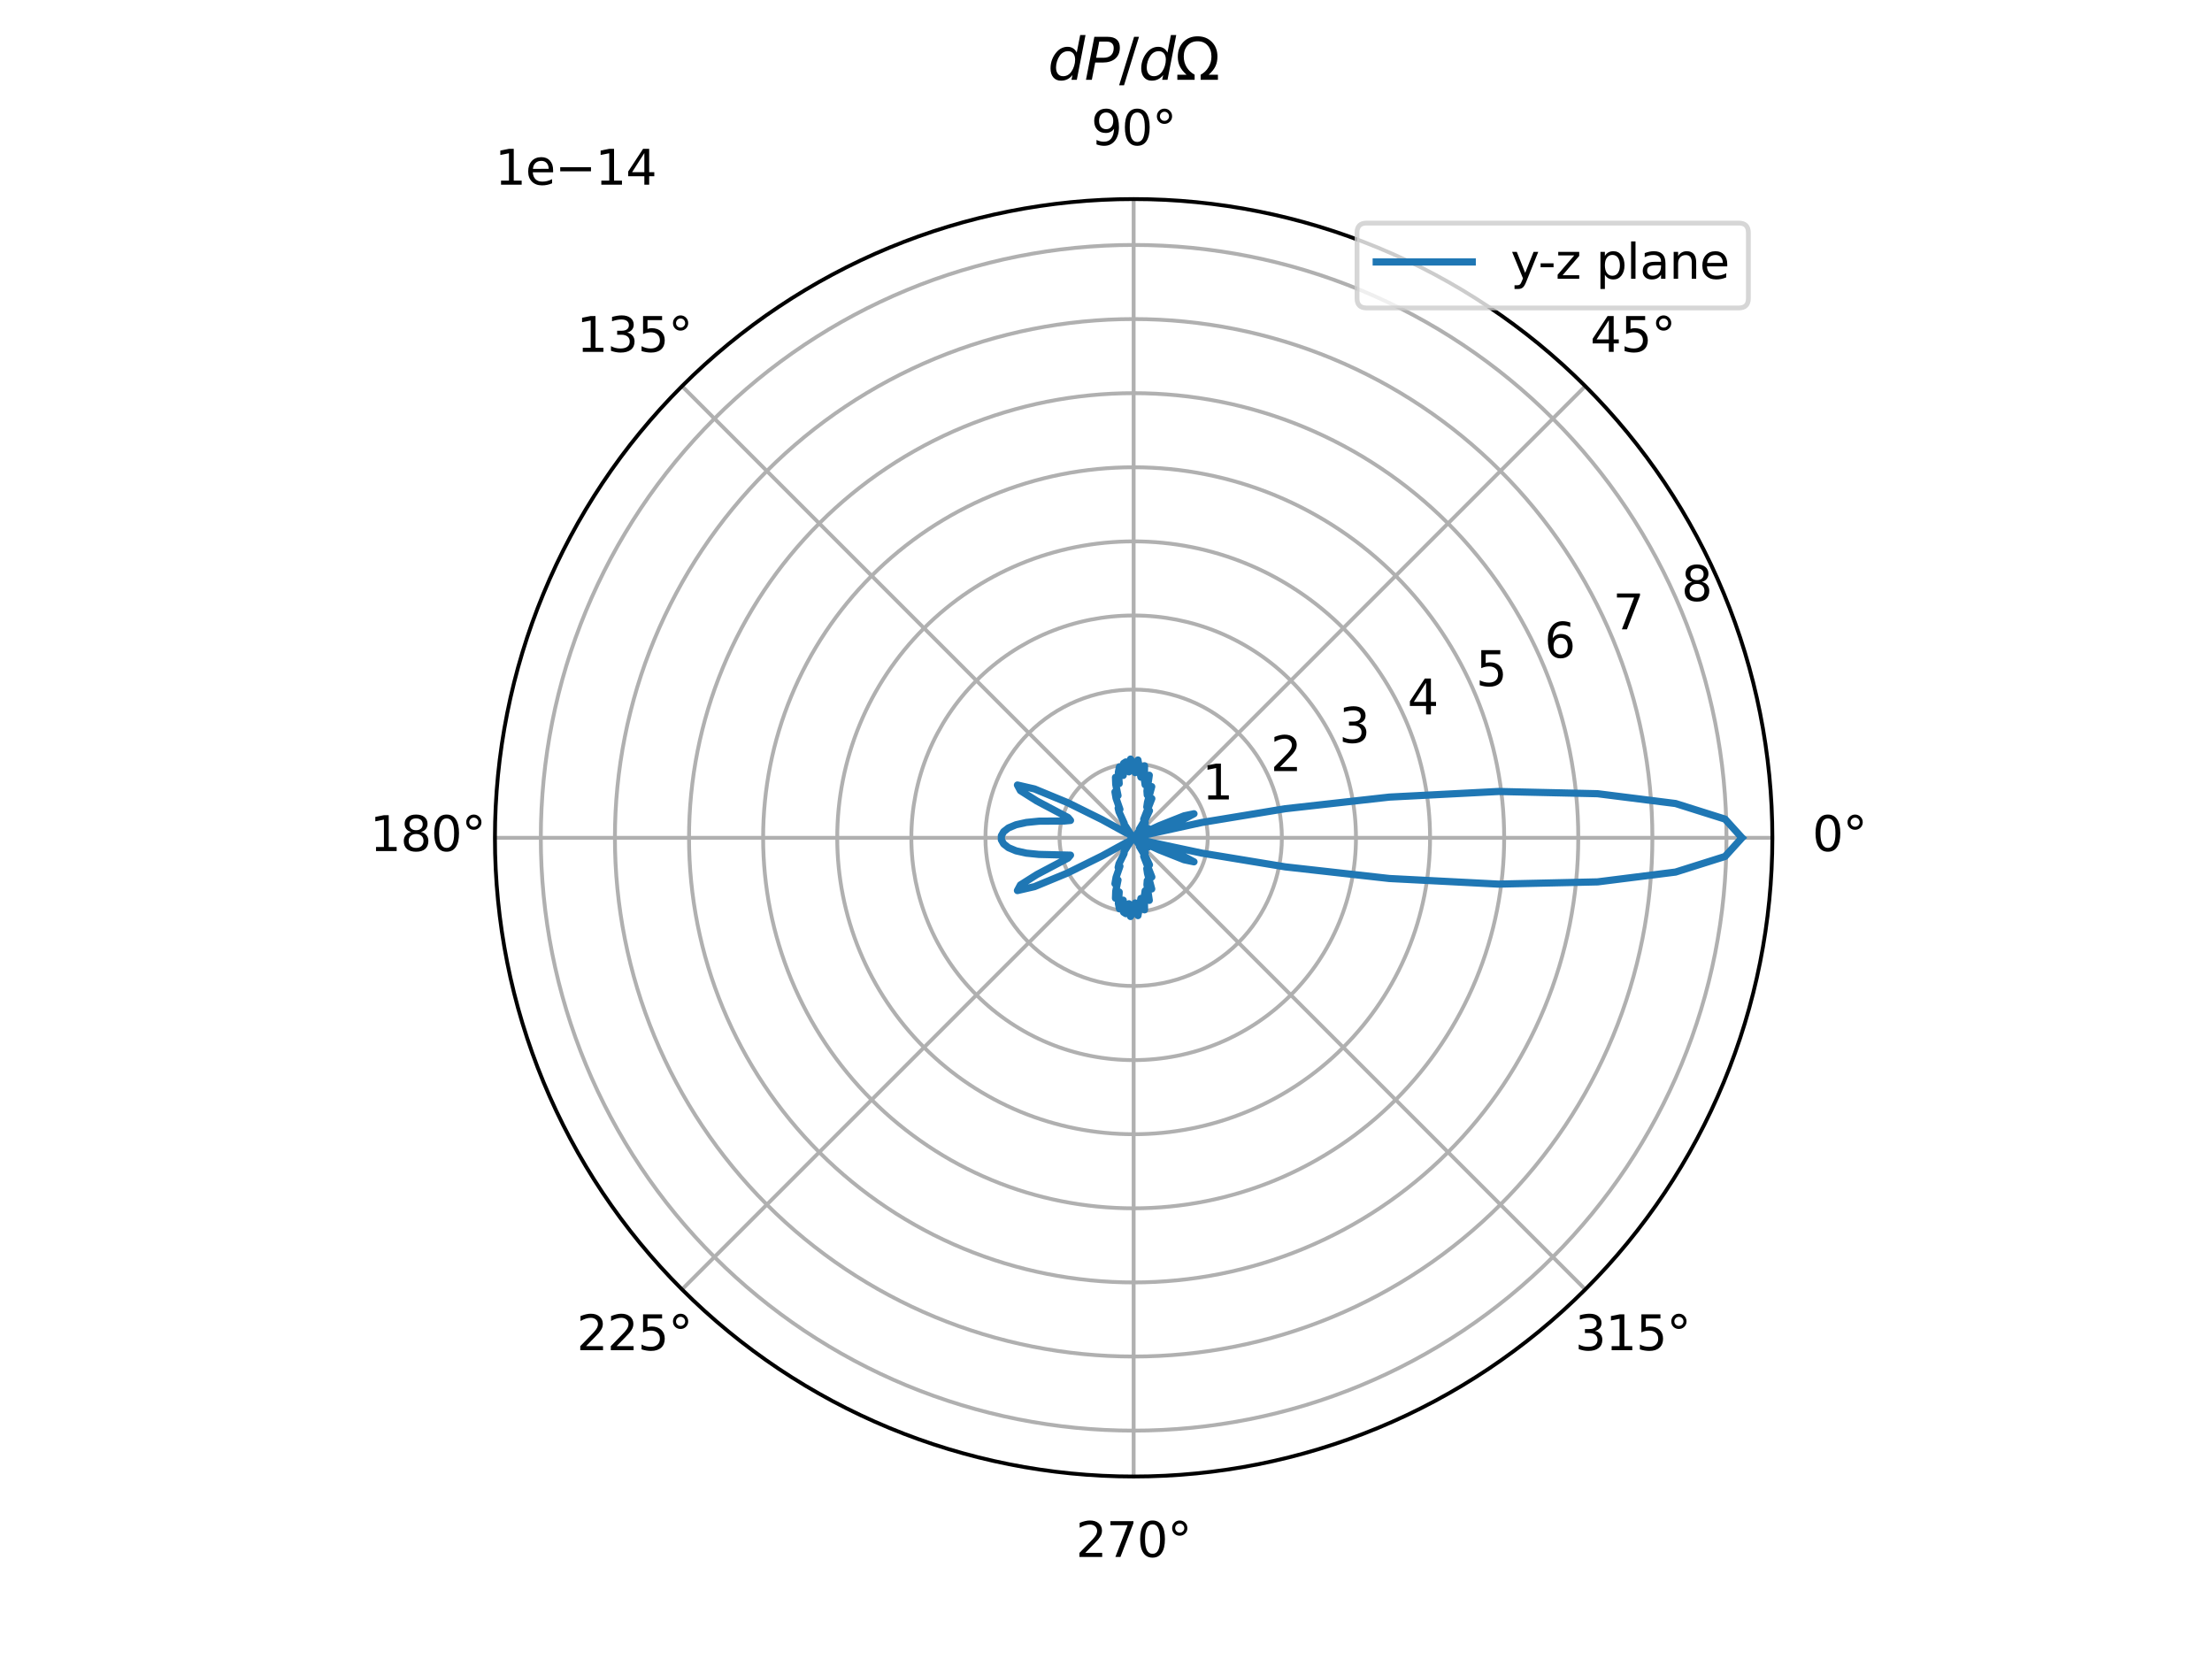 <?xml version="1.0" encoding="utf-8" standalone="no"?>
<!DOCTYPE svg PUBLIC "-//W3C//DTD SVG 1.1//EN"
  "http://www.w3.org/Graphics/SVG/1.1/DTD/svg11.dtd">
<svg xmlns:xlink="http://www.w3.org/1999/xlink" width="460.8pt" height="345.6pt" viewBox="0 0 460.8 345.6" xmlns="http://www.w3.org/2000/svg" version="1.1">
 <defs>
  <style type="text/css">*{stroke-linejoin: round; stroke-linecap: butt}</style>
 </defs>
 <g id="figure_1">
  <g id="patch_1">
   <path d="M 0 345.6 
L 460.8 345.6 
L 460.8 0 
L 0 0 
z
" style="fill: #ffffff"/>
  </g>
  <g id="axes_1">
   <g id="patch_2">
    <path d="M 369.216 174.528 
C 369.216 157.055 365.774 139.752 359.088 123.61 
C 352.401 107.467 342.6 92.798 330.245 80.443 
C 317.89 68.088 303.221 58.287 287.078 51.6 
C 270.936 44.914 253.633 41.472 236.16 41.472 
C 218.687 41.472 201.384 44.914 185.242 51.6 
C 169.099 58.287 154.43 68.088 142.075 80.443 
C 129.72 92.798 119.919 107.467 113.232 123.61 
C 106.546 139.752 103.104 157.055 103.104 174.528 
C 103.104 192.001 106.546 209.304 113.232 225.446 
C 119.919 241.589 129.72 256.258 142.075 268.613 
C 154.43 280.968 169.099 290.769 185.242 297.456 
C 201.384 304.142 218.687 307.584 236.16 307.584 
C 253.633 307.584 270.936 304.142 287.078 297.456 
C 303.221 290.769 317.89 280.968 330.245 268.613 
C 342.6 256.258 352.401 241.589 359.088 225.446 
C 365.774 209.304 369.216 192.001 369.216 174.528 
M 236.16 174.528 
C 236.16 174.528 236.16 174.528 236.16 174.528 
C 236.16 174.528 236.16 174.528 236.16 174.528 
C 236.16 174.528 236.16 174.528 236.16 174.528 
C 236.16 174.528 236.16 174.528 236.16 174.528 
C 236.16 174.528 236.16 174.528 236.16 174.528 
C 236.16 174.528 236.16 174.528 236.16 174.528 
C 236.16 174.528 236.16 174.528 236.16 174.528 
C 236.16 174.528 236.16 174.528 236.16 174.528 
C 236.16 174.528 236.16 174.528 236.16 174.528 
C 236.16 174.528 236.16 174.528 236.16 174.528 
C 236.16 174.528 236.16 174.528 236.16 174.528 
C 236.16 174.528 236.16 174.528 236.16 174.528 
C 236.16 174.528 236.16 174.528 236.16 174.528 
C 236.16 174.528 236.16 174.528 236.16 174.528 
C 236.16 174.528 236.16 174.528 236.16 174.528 
C 236.16 174.528 236.16 174.528 236.16 174.528 
M 369.216 174.528 
z
" style="fill: #ffffff"/>
   </g>
   <g id="matplotlib.axis_1">
    <g id="xtick_1">
     <g id="line2d_1">
      <path d="M 236.16 174.528 
L 369.216 174.528 
" clip-path="url(#p6fc45f6d96)" style="fill: none; stroke: #b0b0b0; stroke-width: 0.8; stroke-linecap: square"/>
     </g>
     <g id="text_1">
      <!-- 0° -->
      <g transform="translate(377.535 177.287)scale(0.1 -0.1)">
       <defs>
        <path id="DejaVuSans-30" d="M 2034 4250 
Q 1547 4250 1301 3770 
Q 1056 3291 1056 2328 
Q 1056 1369 1301 889 
Q 1547 409 2034 409 
Q 2525 409 2770 889 
Q 3016 1369 3016 2328 
Q 3016 3291 2770 3770 
Q 2525 4250 2034 4250 
z
M 2034 4750 
Q 2819 4750 3233 4129 
Q 3647 3509 3647 2328 
Q 3647 1150 3233 529 
Q 2819 -91 2034 -91 
Q 1250 -91 836 529 
Q 422 1150 422 2328 
Q 422 3509 836 4129 
Q 1250 4750 2034 4750 
z
" transform="scale(0.016)"/>
        <path id="DejaVuSans-b0" d="M 1600 4347 
Q 1350 4347 1178 4173 
Q 1006 4000 1006 3750 
Q 1006 3503 1178 3333 
Q 1350 3163 1600 3163 
Q 1850 3163 2022 3333 
Q 2194 3503 2194 3750 
Q 2194 3997 2020 4172 
Q 1847 4347 1600 4347 
z
M 1600 4750 
Q 1800 4750 1984 4673 
Q 2169 4597 2303 4453 
Q 2447 4313 2519 4134 
Q 2591 3956 2591 3750 
Q 2591 3338 2302 3052 
Q 2013 2766 1594 2766 
Q 1172 2766 890 3047 
Q 609 3328 609 3750 
Q 609 4169 896 4459 
Q 1184 4750 1600 4750 
z
" transform="scale(0.016)"/>
       </defs>
       <use xlink:href="#DejaVuSans-30"/>
       <use xlink:href="#DejaVuSans-b0" x="63.623"/>
      </g>
     </g>
    </g>
    <g id="xtick_2">
     <g id="line2d_2">
      <path d="M 236.16 174.528 
L 330.245 80.443 
" clip-path="url(#p6fc45f6d96)" style="fill: none; stroke: #b0b0b0; stroke-width: 0.8; stroke-linecap: square"/>
     </g>
     <g id="text_2">
      <!-- 45° -->
      <g transform="translate(331.282 73.303)scale(0.1 -0.1)">
       <defs>
        <path id="DejaVuSans-34" d="M 2419 4116 
L 825 1625 
L 2419 1625 
L 2419 4116 
z
M 2253 4666 
L 3047 4666 
L 3047 1625 
L 3713 1625 
L 3713 1100 
L 3047 1100 
L 3047 0 
L 2419 0 
L 2419 1100 
L 313 1100 
L 313 1709 
L 2253 4666 
z
" transform="scale(0.016)"/>
        <path id="DejaVuSans-35" d="M 691 4666 
L 3169 4666 
L 3169 4134 
L 1269 4134 
L 1269 2991 
Q 1406 3038 1543 3061 
Q 1681 3084 1819 3084 
Q 2600 3084 3056 2656 
Q 3513 2228 3513 1497 
Q 3513 744 3044 326 
Q 2575 -91 1722 -91 
Q 1428 -91 1123 -41 
Q 819 9 494 109 
L 494 744 
Q 775 591 1075 516 
Q 1375 441 1709 441 
Q 2250 441 2565 725 
Q 2881 1009 2881 1497 
Q 2881 1984 2565 2268 
Q 2250 2553 1709 2553 
Q 1456 2553 1204 2497 
Q 953 2441 691 2322 
L 691 4666 
z
" transform="scale(0.016)"/>
       </defs>
       <use xlink:href="#DejaVuSans-34"/>
       <use xlink:href="#DejaVuSans-35" x="63.623"/>
       <use xlink:href="#DejaVuSans-b0" x="127.246"/>
      </g>
     </g>
    </g>
    <g id="xtick_3">
     <g id="line2d_3">
      <path d="M 236.16 174.528 
L 236.16 41.472 
" clip-path="url(#p6fc45f6d96)" style="fill: none; stroke: #b0b0b0; stroke-width: 0.8; stroke-linecap: square"/>
     </g>
     <g id="text_3">
      <!-- 90° -->
      <g transform="translate(227.298 30.231)scale(0.1 -0.1)">
       <defs>
        <path id="DejaVuSans-39" d="M 703 97 
L 703 672 
Q 941 559 1184 500 
Q 1428 441 1663 441 
Q 2288 441 2617 861 
Q 2947 1281 2994 2138 
Q 2813 1869 2534 1725 
Q 2256 1581 1919 1581 
Q 1219 1581 811 2004 
Q 403 2428 403 3163 
Q 403 3881 828 4315 
Q 1253 4750 1959 4750 
Q 2769 4750 3195 4129 
Q 3622 3509 3622 2328 
Q 3622 1225 3098 567 
Q 2575 -91 1691 -91 
Q 1453 -91 1209 -44 
Q 966 3 703 97 
z
M 1959 2075 
Q 2384 2075 2632 2365 
Q 2881 2656 2881 3163 
Q 2881 3666 2632 3958 
Q 2384 4250 1959 4250 
Q 1534 4250 1286 3958 
Q 1038 3666 1038 3163 
Q 1038 2656 1286 2365 
Q 1534 2075 1959 2075 
z
" transform="scale(0.016)"/>
       </defs>
       <use xlink:href="#DejaVuSans-39"/>
       <use xlink:href="#DejaVuSans-30" x="63.623"/>
       <use xlink:href="#DejaVuSans-b0" x="127.246"/>
      </g>
     </g>
    </g>
    <g id="xtick_4">
     <g id="line2d_4">
      <path d="M 236.16 174.528 
L 142.075 80.443 
" clip-path="url(#p6fc45f6d96)" style="fill: none; stroke: #b0b0b0; stroke-width: 0.8; stroke-linecap: square"/>
     </g>
     <g id="text_4">
      <!-- 135° -->
      <g transform="translate(120.132 73.303)scale(0.1 -0.1)">
       <defs>
        <path id="DejaVuSans-31" d="M 794 531 
L 1825 531 
L 1825 4091 
L 703 3866 
L 703 4441 
L 1819 4666 
L 2450 4666 
L 2450 531 
L 3481 531 
L 3481 0 
L 794 0 
L 794 531 
z
" transform="scale(0.016)"/>
        <path id="DejaVuSans-33" d="M 2597 2516 
Q 3050 2419 3304 2112 
Q 3559 1806 3559 1356 
Q 3559 666 3084 287 
Q 2609 -91 1734 -91 
Q 1441 -91 1130 -33 
Q 819 25 488 141 
L 488 750 
Q 750 597 1062 519 
Q 1375 441 1716 441 
Q 2309 441 2620 675 
Q 2931 909 2931 1356 
Q 2931 1769 2642 2001 
Q 2353 2234 1838 2234 
L 1294 2234 
L 1294 2753 
L 1863 2753 
Q 2328 2753 2575 2939 
Q 2822 3125 2822 3475 
Q 2822 3834 2567 4026 
Q 2313 4219 1838 4219 
Q 1578 4219 1281 4162 
Q 984 4106 628 3988 
L 628 4550 
Q 988 4650 1302 4700 
Q 1616 4750 1894 4750 
Q 2613 4750 3031 4423 
Q 3450 4097 3450 3541 
Q 3450 3153 3228 2886 
Q 3006 2619 2597 2516 
z
" transform="scale(0.016)"/>
       </defs>
       <use xlink:href="#DejaVuSans-31"/>
       <use xlink:href="#DejaVuSans-33" x="63.623"/>
       <use xlink:href="#DejaVuSans-35" x="127.246"/>
       <use xlink:href="#DejaVuSans-b0" x="190.869"/>
      </g>
     </g>
    </g>
    <g id="xtick_5">
     <g id="line2d_5">
      <path d="M 236.16 174.528 
L 103.104 174.528 
" clip-path="url(#p6fc45f6d96)" style="fill: none; stroke: #b0b0b0; stroke-width: 0.8; stroke-linecap: square"/>
     </g>
     <g id="text_5">
      <!-- 180° -->
      <g transform="translate(77.06 177.287)scale(0.1 -0.1)">
       <defs>
        <path id="DejaVuSans-38" d="M 2034 2216 
Q 1584 2216 1326 1975 
Q 1069 1734 1069 1313 
Q 1069 891 1326 650 
Q 1584 409 2034 409 
Q 2484 409 2743 651 
Q 3003 894 3003 1313 
Q 3003 1734 2745 1975 
Q 2488 2216 2034 2216 
z
M 1403 2484 
Q 997 2584 770 2862 
Q 544 3141 544 3541 
Q 544 4100 942 4425 
Q 1341 4750 2034 4750 
Q 2731 4750 3128 4425 
Q 3525 4100 3525 3541 
Q 3525 3141 3298 2862 
Q 3072 2584 2669 2484 
Q 3125 2378 3379 2068 
Q 3634 1759 3634 1313 
Q 3634 634 3220 271 
Q 2806 -91 2034 -91 
Q 1263 -91 848 271 
Q 434 634 434 1313 
Q 434 1759 690 2068 
Q 947 2378 1403 2484 
z
M 1172 3481 
Q 1172 3119 1398 2916 
Q 1625 2713 2034 2713 
Q 2441 2713 2670 2916 
Q 2900 3119 2900 3481 
Q 2900 3844 2670 4047 
Q 2441 4250 2034 4250 
Q 1625 4250 1398 4047 
Q 1172 3844 1172 3481 
z
" transform="scale(0.016)"/>
       </defs>
       <use xlink:href="#DejaVuSans-31"/>
       <use xlink:href="#DejaVuSans-38" x="63.623"/>
       <use xlink:href="#DejaVuSans-30" x="127.246"/>
       <use xlink:href="#DejaVuSans-b0" x="190.869"/>
      </g>
     </g>
    </g>
    <g id="xtick_6">
     <g id="line2d_6">
      <path d="M 236.16 174.528 
L 142.075 268.613 
" clip-path="url(#p6fc45f6d96)" style="fill: none; stroke: #b0b0b0; stroke-width: 0.8; stroke-linecap: square"/>
     </g>
     <g id="text_6">
      <!-- 225° -->
      <g transform="translate(120.132 281.272)scale(0.1 -0.1)">
       <defs>
        <path id="DejaVuSans-32" d="M 1228 531 
L 3431 531 
L 3431 0 
L 469 0 
L 469 531 
Q 828 903 1448 1529 
Q 2069 2156 2228 2338 
Q 2531 2678 2651 2914 
Q 2772 3150 2772 3378 
Q 2772 3750 2511 3984 
Q 2250 4219 1831 4219 
Q 1534 4219 1204 4116 
Q 875 4013 500 3803 
L 500 4441 
Q 881 4594 1212 4672 
Q 1544 4750 1819 4750 
Q 2544 4750 2975 4387 
Q 3406 4025 3406 3419 
Q 3406 3131 3298 2873 
Q 3191 2616 2906 2266 
Q 2828 2175 2409 1742 
Q 1991 1309 1228 531 
z
" transform="scale(0.016)"/>
       </defs>
       <use xlink:href="#DejaVuSans-32"/>
       <use xlink:href="#DejaVuSans-32" x="63.623"/>
       <use xlink:href="#DejaVuSans-35" x="127.246"/>
       <use xlink:href="#DejaVuSans-b0" x="190.869"/>
      </g>
     </g>
    </g>
    <g id="xtick_7">
     <g id="line2d_7">
      <path d="M 236.16 174.528 
L 236.16 307.584 
" clip-path="url(#p6fc45f6d96)" style="fill: none; stroke: #b0b0b0; stroke-width: 0.8; stroke-linecap: square"/>
     </g>
     <g id="text_7">
      <!-- 270° -->
      <g transform="translate(224.116 324.343)scale(0.1 -0.1)">
       <defs>
        <path id="DejaVuSans-37" d="M 525 4666 
L 3525 4666 
L 3525 4397 
L 1831 0 
L 1172 0 
L 2766 4134 
L 525 4134 
L 525 4666 
z
" transform="scale(0.016)"/>
       </defs>
       <use xlink:href="#DejaVuSans-32"/>
       <use xlink:href="#DejaVuSans-37" x="63.623"/>
       <use xlink:href="#DejaVuSans-30" x="127.246"/>
       <use xlink:href="#DejaVuSans-b0" x="190.869"/>
      </g>
     </g>
    </g>
    <g id="xtick_8">
     <g id="line2d_8">
      <path d="M 236.16 174.528 
L 330.245 268.613 
" clip-path="url(#p6fc45f6d96)" style="fill: none; stroke: #b0b0b0; stroke-width: 0.8; stroke-linecap: square"/>
     </g>
     <g id="text_8">
      <!-- 315° -->
      <g transform="translate(328.101 281.272)scale(0.1 -0.1)">
       <use xlink:href="#DejaVuSans-33"/>
       <use xlink:href="#DejaVuSans-31" x="63.623"/>
       <use xlink:href="#DejaVuSans-35" x="127.246"/>
       <use xlink:href="#DejaVuSans-b0" x="190.869"/>
      </g>
     </g>
    </g>
   </g>
   <g id="matplotlib.axis_2">
    <g id="ytick_1">
     <g id="line2d_9">
      <path d="M 251.597 174.528 
C 251.597 172.501 251.198 170.493 250.422 168.62 
C 249.646 166.747 248.509 165.046 247.076 163.612 
C 245.642 162.179 243.941 161.042 242.068 160.266 
C 240.195 159.49 238.187 159.091 236.16 159.091 
C 234.133 159.091 232.125 159.49 230.252 160.266 
C 228.379 161.042 226.678 162.179 225.244 163.612 
C 223.811 165.046 222.674 166.747 221.898 168.62 
C 221.122 170.493 220.723 172.501 220.723 174.528 
C 220.723 176.555 221.122 178.563 221.898 180.436 
C 222.674 182.309 223.811 184.01 225.244 185.444 
C 226.678 186.877 228.379 188.014 230.252 188.79 
C 232.125 189.566 234.133 189.965 236.16 189.965 
C 238.187 189.965 240.195 189.566 242.068 188.79 
C 243.941 188.014 245.642 186.877 247.076 185.444 
C 248.509 184.01 249.646 182.309 250.422 180.436 
C 251.198 178.563 251.597 176.555 251.597 174.528 
" clip-path="url(#p6fc45f6d96)" style="fill: none; stroke: #b0b0b0; stroke-width: 0.8; stroke-linecap: square"/>
     </g>
     <g id="text_9">
      <!-- 1 -->
      <g transform="translate(250.422 166.541)scale(0.1 -0.1)">
       <use xlink:href="#DejaVuSans-31"/>
      </g>
     </g>
    </g>
    <g id="ytick_2">
     <g id="line2d_10">
      <path d="M 267.035 174.528 
C 267.035 170.474 266.236 166.459 264.684 162.713 
C 263.133 158.967 260.859 155.563 257.992 152.696 
C 255.125 149.829 251.721 147.555 247.975 146.004 
C 244.229 144.452 240.214 143.653 236.16 143.653 
C 232.106 143.653 228.091 144.452 224.345 146.004 
C 220.599 147.555 217.195 149.829 214.328 152.696 
C 211.461 155.563 209.187 158.967 207.636 162.713 
C 206.084 166.459 205.285 170.474 205.285 174.528 
C 205.285 178.582 206.084 182.597 207.636 186.343 
C 209.187 190.089 211.461 193.493 214.328 196.36 
C 217.195 199.227 220.599 201.501 224.345 203.052 
C 228.091 204.604 232.106 205.403 236.16 205.403 
C 240.214 205.403 244.229 204.604 247.975 203.052 
C 251.721 201.501 255.125 199.227 257.992 196.36 
C 260.859 193.493 263.133 190.089 264.684 186.343 
C 266.236 182.597 267.035 178.582 267.035 174.528 
" clip-path="url(#p6fc45f6d96)" style="fill: none; stroke: #b0b0b0; stroke-width: 0.8; stroke-linecap: square"/>
     </g>
     <g id="text_10">
      <!-- 2 -->
      <g transform="translate(264.684 160.633)scale(0.1 -0.1)">
       <use xlink:href="#DejaVuSans-32"/>
      </g>
     </g>
    </g>
    <g id="ytick_3">
     <g id="line2d_11">
      <path d="M 282.472 174.528 
C 282.472 168.446 281.274 162.424 278.947 156.805 
C 276.619 151.186 273.208 146.081 268.907 141.781 
C 264.607 137.48 259.502 134.069 253.883 131.741 
C 248.264 129.414 242.242 128.216 236.16 128.216 
C 230.078 128.216 224.056 129.414 218.437 131.741 
C 212.818 134.069 207.713 137.48 203.413 141.781 
C 199.112 146.081 195.701 151.186 193.373 156.805 
C 191.046 162.424 189.848 168.446 189.848 174.528 
C 189.848 180.61 191.046 186.632 193.373 192.251 
C 195.701 197.87 199.112 202.975 203.413 207.275 
C 207.713 211.576 212.818 214.987 218.437 217.315 
C 224.056 219.642 230.078 220.84 236.16 220.84 
C 242.242 220.84 248.264 219.642 253.883 217.315 
C 259.502 214.987 264.607 211.576 268.907 207.275 
C 273.208 202.975 276.619 197.87 278.947 192.251 
C 281.274 186.632 282.472 180.61 282.472 174.528 
" clip-path="url(#p6fc45f6d96)" style="fill: none; stroke: #b0b0b0; stroke-width: 0.8; stroke-linecap: square"/>
     </g>
     <g id="text_11">
      <!-- 3 -->
      <g transform="translate(278.947 154.725)scale(0.1 -0.1)">
       <use xlink:href="#DejaVuSans-33"/>
      </g>
     </g>
    </g>
    <g id="ytick_4">
     <g id="line2d_12">
      <path d="M 297.909 174.528 
C 297.909 166.419 296.312 158.389 293.209 150.898 
C 290.106 143.406 285.557 136.598 279.823 130.865 
C 274.09 125.131 267.282 120.582 259.79 117.479 
C 252.299 114.376 244.269 112.779 236.16 112.779 
C 228.051 112.779 220.021 114.376 212.53 117.479 
C 205.038 120.582 198.23 125.131 192.497 130.865 
C 186.763 136.598 182.214 143.406 179.111 150.898 
C 176.008 158.389 174.411 166.419 174.411 174.528 
C 174.411 182.637 176.008 190.667 179.111 198.158 
C 182.214 205.65 186.763 212.458 192.497 218.191 
C 198.23 223.925 205.038 228.474 212.53 231.577 
C 220.021 234.68 228.051 236.277 236.16 236.277 
C 244.269 236.277 252.299 234.68 259.79 231.577 
C 267.282 228.474 274.09 223.925 279.823 218.191 
C 285.557 212.458 290.106 205.65 293.209 198.158 
C 296.312 190.667 297.909 182.637 297.909 174.528 
" clip-path="url(#p6fc45f6d96)" style="fill: none; stroke: #b0b0b0; stroke-width: 0.8; stroke-linecap: square"/>
     </g>
     <g id="text_12">
      <!-- 4 -->
      <g transform="translate(293.209 148.818)scale(0.1 -0.1)">
       <use xlink:href="#DejaVuSans-34"/>
      </g>
     </g>
    </g>
    <g id="ytick_5">
     <g id="line2d_13">
      <path d="M 313.347 174.528 
C 313.347 164.392 311.35 154.354 307.471 144.99 
C 303.592 135.625 297.906 127.116 290.739 119.949 
C 283.572 112.782 275.063 107.096 265.698 103.217 
C 256.334 99.338 246.296 97.341 236.16 97.341 
C 226.024 97.341 215.986 99.338 206.622 103.217 
C 197.257 107.096 188.748 112.782 181.581 119.949 
C 174.414 127.116 168.728 135.625 164.849 144.99 
C 160.97 154.354 158.973 164.392 158.973 174.528 
C 158.973 184.664 160.97 194.702 164.849 204.066 
C 168.728 213.431 174.414 221.94 181.581 229.107 
C 188.748 236.274 197.257 241.96 206.622 245.839 
C 215.986 249.718 226.024 251.715 236.16 251.715 
C 246.296 251.715 256.334 249.718 265.698 245.839 
C 275.063 241.96 283.572 236.274 290.739 229.107 
C 297.906 221.94 303.592 213.431 307.471 204.066 
C 311.35 194.702 313.347 184.664 313.347 174.528 
" clip-path="url(#p6fc45f6d96)" style="fill: none; stroke: #b0b0b0; stroke-width: 0.8; stroke-linecap: square"/>
     </g>
     <g id="text_13">
      <!-- 5 -->
      <g transform="translate(307.471 142.91)scale(0.1 -0.1)">
       <use xlink:href="#DejaVuSans-35"/>
      </g>
     </g>
    </g>
    <g id="ytick_6">
     <g id="line2d_14">
      <path d="M 328.784 174.528 
C 328.784 162.365 326.388 150.32 321.733 139.082 
C 317.079 127.845 310.256 117.634 301.655 109.033 
C 293.054 100.432 282.843 93.609 271.606 88.955 
C 260.368 84.3 248.323 81.904 236.16 81.904 
C 223.997 81.904 211.952 84.3 200.714 88.955 
C 189.477 93.609 179.266 100.432 170.665 109.033 
C 162.064 117.634 155.241 127.845 150.587 139.082 
C 145.932 150.32 143.536 162.365 143.536 174.528 
C 143.536 186.691 145.932 198.736 150.587 209.974 
C 155.241 221.211 162.064 231.422 170.665 240.023 
C 179.266 248.624 189.477 255.447 200.714 260.101 
C 211.952 264.756 223.997 267.152 236.16 267.152 
C 248.323 267.152 260.368 264.756 271.606 260.101 
C 282.843 255.447 293.054 248.624 301.655 240.023 
C 310.256 231.422 317.079 221.211 321.733 209.974 
C 326.388 198.736 328.784 186.691 328.784 174.528 
" clip-path="url(#p6fc45f6d96)" style="fill: none; stroke: #b0b0b0; stroke-width: 0.8; stroke-linecap: square"/>
     </g>
     <g id="text_14">
      <!-- 6 -->
      <g transform="translate(321.733 137.003)scale(0.1 -0.1)">
       <defs>
        <path id="DejaVuSans-36" d="M 2113 2584 
Q 1688 2584 1439 2293 
Q 1191 2003 1191 1497 
Q 1191 994 1439 701 
Q 1688 409 2113 409 
Q 2538 409 2786 701 
Q 3034 994 3034 1497 
Q 3034 2003 2786 2293 
Q 2538 2584 2113 2584 
z
M 3366 4563 
L 3366 3988 
Q 3128 4100 2886 4159 
Q 2644 4219 2406 4219 
Q 1781 4219 1451 3797 
Q 1122 3375 1075 2522 
Q 1259 2794 1537 2939 
Q 1816 3084 2150 3084 
Q 2853 3084 3261 2657 
Q 3669 2231 3669 1497 
Q 3669 778 3244 343 
Q 2819 -91 2113 -91 
Q 1303 -91 875 529 
Q 447 1150 447 2328 
Q 447 3434 972 4092 
Q 1497 4750 2381 4750 
Q 2619 4750 2861 4703 
Q 3103 4656 3366 4563 
z
" transform="scale(0.016)"/>
       </defs>
       <use xlink:href="#DejaVuSans-36"/>
      </g>
     </g>
    </g>
    <g id="ytick_7">
     <g id="line2d_15">
      <path d="M 344.221 174.528 
C 344.221 160.338 341.426 146.285 335.996 133.175 
C 330.565 120.064 322.605 108.151 312.571 98.117 
C 302.537 88.083 290.624 80.123 277.513 74.692 
C 264.403 69.262 250.35 66.467 236.16 66.467 
C 221.97 66.467 207.917 69.262 194.807 74.692 
C 181.696 80.123 169.783 88.083 159.749 98.117 
C 149.715 108.151 141.755 120.064 136.324 133.175 
C 130.894 146.285 128.099 160.338 128.099 174.528 
C 128.099 188.718 130.894 202.771 136.324 215.881 
C 141.755 228.992 149.715 240.905 159.749 250.939 
C 169.783 260.973 181.696 268.933 194.807 274.364 
C 207.917 279.794 221.97 282.589 236.16 282.589 
C 250.35 282.589 264.403 279.794 277.513 274.364 
C 290.624 268.933 302.537 260.973 312.571 250.939 
C 322.605 240.905 330.565 228.992 335.996 215.881 
C 341.426 202.771 344.221 188.718 344.221 174.528 
" clip-path="url(#p6fc45f6d96)" style="fill: none; stroke: #b0b0b0; stroke-width: 0.8; stroke-linecap: square"/>
     </g>
     <g id="text_15">
      <!-- 7 -->
      <g transform="translate(335.996 131.095)scale(0.1 -0.1)">
       <use xlink:href="#DejaVuSans-37"/>
      </g>
     </g>
    </g>
    <g id="ytick_8">
     <g id="line2d_16">
      <path d="M 359.659 174.528 
C 359.659 158.31 356.464 142.25 350.258 127.267 
C 344.052 112.284 334.954 98.669 323.487 87.201 
C 312.019 75.734 298.404 66.636 283.421 60.43 
C 268.438 54.224 252.378 51.029 236.16 51.029 
C 219.942 51.029 203.882 54.224 188.899 60.43 
C 173.916 66.636 160.301 75.734 148.833 87.201 
C 137.366 98.669 128.268 112.284 122.062 127.267 
C 115.856 142.25 112.661 158.31 112.661 174.528 
C 112.661 190.746 115.856 206.806 122.062 221.789 
C 128.268 236.772 137.366 250.387 148.833 261.855 
C 160.301 273.322 173.916 282.42 188.899 288.626 
C 203.882 294.832 219.942 298.027 236.16 298.027 
C 252.378 298.027 268.438 294.832 283.421 288.626 
C 298.404 282.42 312.019 273.322 323.487 261.855 
C 334.954 250.387 344.052 236.772 350.258 221.789 
C 356.464 206.806 359.659 190.746 359.659 174.528 
" clip-path="url(#p6fc45f6d96)" style="fill: none; stroke: #b0b0b0; stroke-width: 0.8; stroke-linecap: square"/>
     </g>
     <g id="text_16">
      <!-- 8 -->
      <g transform="translate(350.258 125.187)scale(0.1 -0.1)">
       <use xlink:href="#DejaVuSans-38"/>
      </g>
     </g>
    </g>
    <g id="text_17">
     <!-- 1e−14 -->
     <g transform="translate(103.104 38.472)scale(0.1 -0.1)">
      <defs>
       <path id="DejaVuSans-65" d="M 3597 1894 
L 3597 1613 
L 953 1613 
Q 991 1019 1311 708 
Q 1631 397 2203 397 
Q 2534 397 2845 478 
Q 3156 559 3463 722 
L 3463 178 
Q 3153 47 2828 -22 
Q 2503 -91 2169 -91 
Q 1331 -91 842 396 
Q 353 884 353 1716 
Q 353 2575 817 3079 
Q 1281 3584 2069 3584 
Q 2775 3584 3186 3129 
Q 3597 2675 3597 1894 
z
M 3022 2063 
Q 3016 2534 2758 2815 
Q 2500 3097 2075 3097 
Q 1594 3097 1305 2825 
Q 1016 2553 972 2059 
L 3022 2063 
z
" transform="scale(0.016)"/>
       <path id="DejaVuSans-2212" d="M 678 2272 
L 4684 2272 
L 4684 1741 
L 678 1741 
L 678 2272 
z
" transform="scale(0.016)"/>
      </defs>
      <use xlink:href="#DejaVuSans-31"/>
      <use xlink:href="#DejaVuSans-65" x="63.623"/>
      <use xlink:href="#DejaVuSans-2212" x="125.146"/>
      <use xlink:href="#DejaVuSans-31" x="208.936"/>
      <use xlink:href="#DejaVuSans-34" x="272.559"/>
     </g>
    </g>
   </g>
   <g id="line2d_17">
    <path d="M 362.883 174.528 
L 359.361 170.637 
L 349.056 167.389 
L 332.802 165.346 
L 312.142 164.88 
L 289.433 166.047 
L 267.744 168.472 
L 250.384 171.332 
L 237.365 174.176 
L 240.726 173.037 
L 246.004 170.965 
L 248.727 169.525 
L 246.679 169.95 
L 241.463 172.018 
L 236.479 174.351 
L 239.197 172.589 
L 237.838 173.38 
L 236.42 174.338 
L 236.771 174.051 
L 237.412 173.485 
L 236.198 174.492 
L 237.856 172.707 
L 236.772 173.828 
L 236.942 173.574 
L 238.579 171.38 
L 238.31 171.539 
L 237.364 172.737 
L 238.728 170.436 
L 239.451 168.896 
L 238.257 170.665 
L 239.946 166.361 
L 238.895 168.105 
L 239.047 167.107 
L 239.924 163.869 
L 238.994 165.613 
L 238.93 164.758 
L 239.415 161.494 
L 238.55 163.484 
L 238.391 162.372 
L 238.427 159.527 
L 237.664 161.889 
L 237.056 158.322 
L 236.482 160.95 
L 236.037 158.975 
L 235.513 158.133 
L 235.182 160.787 
L 234.533 158.728 
L 234.067 159.022 
L 233.986 161.532 
L 233.205 159.748 
L 232.977 160.866 
L 233.15 163.234 
L 232.375 161.939 
L 232.429 163.405 
L 232.899 165.736 
L 232.266 164.967 
L 232.493 166.28 
L 233.298 168.602 
L 232.934 168.353 
L 233.108 169.11 
L 234.197 171.507 
L 234.143 171.628 
L 235.692 174.01 
L 236.116 174.483 
L 236.076 174.456 
L 234.401 173.198 
L 234.085 173.06 
L 234.662 173.538 
L 229.569 170.746 
L 222.406 167.202 
L 215.517 164.356 
L 211.951 163.535 
L 212.575 164.704 
L 215.999 166.868 
L 222.493 170.301 
L 223.005 170.91 
L 221.685 171.035 
L 216.435 171.068 
L 213.808 171.331 
L 211.661 171.81 
L 210.092 172.466 
L 209.091 173.245 
L 208.608 174.093 
L 208.608 174.963 
L 209.091 175.811 
L 210.092 176.59 
L 211.661 177.246 
L 213.808 177.725 
L 216.435 177.988 
L 223.005 178.146 
L 222.493 178.755 
L 215.999 182.188 
L 212.575 184.352 
L 211.951 185.521 
L 215.517 184.7 
L 222.406 181.854 
L 229.569 178.31 
L 234.662 175.518 
L 234.085 175.996 
L 234.401 175.858 
L 236.116 174.573 
L 235.692 175.046 
L 235.026 176.053 
L 234.143 177.428 
L 234.197 177.549 
L 234.145 177.854 
L 233.108 179.946 
L 232.934 180.703 
L 233.298 180.454 
L 232.493 182.776 
L 232.266 184.089 
L 232.899 183.32 
L 232.429 185.651 
L 232.375 187.117 
L 233.15 185.822 
L 232.977 188.19 
L 233.205 189.308 
L 233.986 187.524 
L 234.067 190.034 
L 234.533 190.328 
L 235.182 188.269 
L 235.513 190.923 
L 236.037 190.081 
L 236.482 188.106 
L 237.056 190.734 
L 237.664 187.167 
L 238.427 189.529 
L 238.391 186.684 
L 238.55 185.572 
L 239.415 187.562 
L 238.93 184.298 
L 238.994 183.443 
L 239.924 185.187 
L 239.047 181.949 
L 238.895 180.951 
L 239.946 182.695 
L 238.257 178.391 
L 239.451 180.16 
L 238.728 178.62 
L 237.364 176.319 
L 238.31 177.517 
L 238.579 177.676 
L 236.772 175.228 
L 237.856 176.349 
L 236.198 174.564 
L 236.696 175.004 
L 237.412 175.571 
L 236.42 174.718 
L 239.197 176.467 
L 238.312 175.808 
L 236.479 174.705 
L 237.138 175.029 
L 241.463 177.038 
L 246.679 179.106 
L 248.727 179.531 
L 246.004 178.091 
L 240.726 176.019 
L 237.365 174.88 
L 239.986 175.515 
L 250.384 177.724 
L 267.744 180.584 
L 289.433 183.009 
L 312.142 184.176 
L 332.802 183.71 
L 349.056 181.667 
L 359.361 178.419 
L 362.883 174.528 
L 362.883 174.528 
" clip-path="url(#p6fc45f6d96)" style="fill: none; stroke: #1f77b4; stroke-width: 1.5; stroke-linecap: square"/>
   </g>
   <g id="patch_3">
    <path d="M 369.216 174.528 
C 369.216 157.055 365.774 139.752 359.088 123.61 
C 352.401 107.467 342.6 92.798 330.245 80.443 
C 317.89 68.088 303.221 58.287 287.078 51.6 
C 270.936 44.914 253.633 41.472 236.16 41.472 
C 218.687 41.472 201.384 44.914 185.242 51.6 
C 169.099 58.287 154.43 68.088 142.075 80.443 
C 129.72 92.798 119.919 107.467 113.232 123.61 
C 106.546 139.752 103.104 157.055 103.104 174.528 
C 103.104 192.001 106.546 209.304 113.232 225.446 
C 119.919 241.589 129.72 256.258 142.075 268.613 
C 154.43 280.968 169.099 290.769 185.242 297.456 
C 201.384 304.142 218.687 307.584 236.16 307.584 
C 253.633 307.584 270.936 304.142 287.078 297.456 
C 303.221 290.769 317.89 280.968 330.245 268.613 
C 342.6 256.258 352.401 241.589 359.088 225.446 
C 365.774 209.304 369.216 192.001 369.216 174.528 
" style="fill: none; stroke: #000000; stroke-width: 0.8; stroke-linejoin: miter; stroke-linecap: square"/>
   </g>
   <g id="text_18">
    <!-- $d P/ d \Omega$ -->
    <g transform="translate(218.28 16.633)scale(0.12 -0.12)">
     <defs>
      <path id="DejaVuSans-Oblique-64" d="M 2675 525 
Q 2444 222 2128 65 
Q 1813 -91 1428 -91 
Q 903 -91 598 267 
Q 294 625 294 1247 
Q 294 1766 478 2236 
Q 663 2706 1013 3078 
Q 1244 3325 1534 3454 
Q 1825 3584 2144 3584 
Q 2481 3584 2739 3421 
Q 2997 3259 3138 2956 
L 3513 4863 
L 4091 4863 
L 3144 0 
L 2566 0 
L 2675 525 
z
M 891 1350 
Q 891 897 1095 644 
Q 1300 391 1663 391 
Q 1931 391 2161 520 
Q 2391 650 2566 903 
Q 2750 1166 2856 1509 
Q 2963 1853 2963 2188 
Q 2963 2622 2758 2865 
Q 2553 3109 2194 3109 
Q 1922 3109 1687 2981 
Q 1453 2853 1288 2613 
Q 1106 2353 998 2009 
Q 891 1666 891 1350 
z
" transform="scale(0.016)"/>
      <path id="DejaVuSans-Oblique-50" d="M 1081 4666 
L 2541 4666 
Q 3178 4666 3512 4369 
Q 3847 4072 3847 3500 
Q 3847 2731 3353 2303 
Q 2859 1875 1966 1875 
L 1172 1875 
L 806 0 
L 172 0 
L 1081 4666 
z
M 1613 4147 
L 1275 2394 
L 2069 2394 
Q 2606 2394 2893 2669 
Q 3181 2944 3181 3456 
Q 3181 3784 2986 3965 
Q 2791 4147 2438 4147 
L 1613 4147 
z
" transform="scale(0.016)"/>
      <path id="DejaVuSans-2f" d="M 1625 4666 
L 2156 4666 
L 531 -594 
L 0 -594 
L 1625 4666 
z
" transform="scale(0.016)"/>
      <path id="DejaVuSans-3a9" d="M 4647 556 
L 4647 0 
L 2772 0 
L 2772 556 
Q 3325 859 3634 1378 
Q 3944 1897 3944 2528 
Q 3944 3278 3531 3731 
Q 3119 4184 2444 4184 
Q 1769 4184 1355 3729 
Q 941 3275 941 2528 
Q 941 1897 1250 1378 
Q 1563 859 2119 556 
L 2119 0 
L 244 0 
L 244 556 
L 1241 556 
Q 747 991 519 1456 
Q 294 1922 294 2497 
Q 294 3491 894 4106 
Q 1491 4722 2444 4722 
Q 3391 4722 3994 4106 
Q 4594 3494 4594 2528 
Q 4594 1922 4372 1459 
Q 4150 997 3647 556 
L 4647 556 
z
" transform="scale(0.016)"/>
     </defs>
     <use xlink:href="#DejaVuSans-Oblique-64" transform="translate(0 0.016)"/>
     <use xlink:href="#DejaVuSans-Oblique-50" transform="translate(63.477 0.016)"/>
     <use xlink:href="#DejaVuSans-2f" transform="translate(123.779 0.016)"/>
     <use xlink:href="#DejaVuSans-Oblique-64" transform="translate(157.471 0.016)"/>
     <use xlink:href="#DejaVuSans-3a9" transform="translate(220.947 0.016)"/>
    </g>
   </g>
   <g id="legend_1">
    <g id="patch_4">
     <path d="M 284.693 64.15 
L 362.216 64.15 
Q 364.216 64.15 364.216 62.15 
L 364.216 48.472 
Q 364.216 46.472 362.216 46.472 
L 284.693 46.472 
Q 282.693 46.472 282.693 48.472 
L 282.693 62.15 
Q 282.693 64.15 284.693 64.15 
z
" style="fill: #ffffff; opacity: 0.8; stroke: #cccccc; stroke-linejoin: miter"/>
    </g>
    <g id="line2d_18">
     <path d="M 286.693 54.57 
L 296.693 54.57 
L 306.693 54.57 
" style="fill: none; stroke: #1f77b4; stroke-width: 1.5; stroke-linecap: square"/>
    </g>
    <g id="text_19">
     <!-- y-z plane -->
     <g transform="translate(314.693 58.07)scale(0.1 -0.1)">
      <defs>
       <path id="DejaVuSans-79" d="M 2059 -325 
Q 1816 -950 1584 -1140 
Q 1353 -1331 966 -1331 
L 506 -1331 
L 506 -850 
L 844 -850 
Q 1081 -850 1212 -737 
Q 1344 -625 1503 -206 
L 1606 56 
L 191 3500 
L 800 3500 
L 1894 763 
L 2988 3500 
L 3597 3500 
L 2059 -325 
z
" transform="scale(0.016)"/>
       <path id="DejaVuSans-2d" d="M 313 2009 
L 1997 2009 
L 1997 1497 
L 313 1497 
L 313 2009 
z
" transform="scale(0.016)"/>
       <path id="DejaVuSans-7a" d="M 353 3500 
L 3084 3500 
L 3084 2975 
L 922 459 
L 3084 459 
L 3084 0 
L 275 0 
L 275 525 
L 2438 3041 
L 353 3041 
L 353 3500 
z
" transform="scale(0.016)"/>
       <path id="DejaVuSans-20" transform="scale(0.016)"/>
       <path id="DejaVuSans-70" d="M 1159 525 
L 1159 -1331 
L 581 -1331 
L 581 3500 
L 1159 3500 
L 1159 2969 
Q 1341 3281 1617 3432 
Q 1894 3584 2278 3584 
Q 2916 3584 3314 3078 
Q 3713 2572 3713 1747 
Q 3713 922 3314 415 
Q 2916 -91 2278 -91 
Q 1894 -91 1617 61 
Q 1341 213 1159 525 
z
M 3116 1747 
Q 3116 2381 2855 2742 
Q 2594 3103 2138 3103 
Q 1681 3103 1420 2742 
Q 1159 2381 1159 1747 
Q 1159 1113 1420 752 
Q 1681 391 2138 391 
Q 2594 391 2855 752 
Q 3116 1113 3116 1747 
z
" transform="scale(0.016)"/>
       <path id="DejaVuSans-6c" d="M 603 4863 
L 1178 4863 
L 1178 0 
L 603 0 
L 603 4863 
z
" transform="scale(0.016)"/>
       <path id="DejaVuSans-61" d="M 2194 1759 
Q 1497 1759 1228 1600 
Q 959 1441 959 1056 
Q 959 750 1161 570 
Q 1363 391 1709 391 
Q 2188 391 2477 730 
Q 2766 1069 2766 1631 
L 2766 1759 
L 2194 1759 
z
M 3341 1997 
L 3341 0 
L 2766 0 
L 2766 531 
Q 2569 213 2275 61 
Q 1981 -91 1556 -91 
Q 1019 -91 701 211 
Q 384 513 384 1019 
Q 384 1609 779 1909 
Q 1175 2209 1959 2209 
L 2766 2209 
L 2766 2266 
Q 2766 2663 2505 2880 
Q 2244 3097 1772 3097 
Q 1472 3097 1187 3025 
Q 903 2953 641 2809 
L 641 3341 
Q 956 3463 1253 3523 
Q 1550 3584 1831 3584 
Q 2591 3584 2966 3190 
Q 3341 2797 3341 1997 
z
" transform="scale(0.016)"/>
       <path id="DejaVuSans-6e" d="M 3513 2113 
L 3513 0 
L 2938 0 
L 2938 2094 
Q 2938 2591 2744 2837 
Q 2550 3084 2163 3084 
Q 1697 3084 1428 2787 
Q 1159 2491 1159 1978 
L 1159 0 
L 581 0 
L 581 3500 
L 1159 3500 
L 1159 2956 
Q 1366 3272 1645 3428 
Q 1925 3584 2291 3584 
Q 2894 3584 3203 3211 
Q 3513 2838 3513 2113 
z
" transform="scale(0.016)"/>
      </defs>
      <use xlink:href="#DejaVuSans-79"/>
      <use xlink:href="#DejaVuSans-2d" x="57.43"/>
      <use xlink:href="#DejaVuSans-7a" x="93.514"/>
      <use xlink:href="#DejaVuSans-20" x="146.004"/>
      <use xlink:href="#DejaVuSans-70" x="177.791"/>
      <use xlink:href="#DejaVuSans-6c" x="241.268"/>
      <use xlink:href="#DejaVuSans-61" x="269.051"/>
      <use xlink:href="#DejaVuSans-6e" x="330.33"/>
      <use xlink:href="#DejaVuSans-65" x="393.709"/>
     </g>
    </g>
   </g>
  </g>
 </g>
 <defs>
  <clipPath id="p6fc45f6d96">
   <path d="M 369.216 174.528 
C 369.216 157.055 365.774 139.752 359.088 123.61 
C 352.401 107.467 342.6 92.798 330.245 80.443 
C 317.89 68.088 303.221 58.287 287.078 51.6 
C 270.936 44.914 253.633 41.472 236.16 41.472 
C 218.687 41.472 201.384 44.914 185.242 51.6 
C 169.099 58.287 154.43 68.088 142.075 80.443 
C 129.72 92.798 119.919 107.467 113.232 123.61 
C 106.546 139.752 103.104 157.055 103.104 174.528 
C 103.104 192.001 106.546 209.304 113.232 225.446 
C 119.919 241.589 129.72 256.258 142.075 268.613 
C 154.43 280.968 169.099 290.769 185.242 297.456 
C 201.384 304.142 218.687 307.584 236.16 307.584 
C 253.633 307.584 270.936 304.142 287.078 297.456 
C 303.221 290.769 317.89 280.968 330.245 268.613 
C 342.6 256.258 352.401 241.589 359.088 225.446 
C 365.774 209.304 369.216 192.001 369.216 174.528 
M 236.16 174.528 
C 236.16 174.528 236.16 174.528 236.16 174.528 
C 236.16 174.528 236.16 174.528 236.16 174.528 
C 236.16 174.528 236.16 174.528 236.16 174.528 
C 236.16 174.528 236.16 174.528 236.16 174.528 
C 236.16 174.528 236.16 174.528 236.16 174.528 
C 236.16 174.528 236.16 174.528 236.16 174.528 
C 236.16 174.528 236.16 174.528 236.16 174.528 
C 236.16 174.528 236.16 174.528 236.16 174.528 
C 236.16 174.528 236.16 174.528 236.16 174.528 
C 236.16 174.528 236.16 174.528 236.16 174.528 
C 236.16 174.528 236.16 174.528 236.16 174.528 
C 236.16 174.528 236.16 174.528 236.16 174.528 
C 236.16 174.528 236.16 174.528 236.16 174.528 
C 236.16 174.528 236.16 174.528 236.16 174.528 
C 236.16 174.528 236.16 174.528 236.16 174.528 
C 236.16 174.528 236.16 174.528 236.16 174.528 
M 369.216 174.528 
z
"/>
  </clipPath>
 </defs>
</svg>
